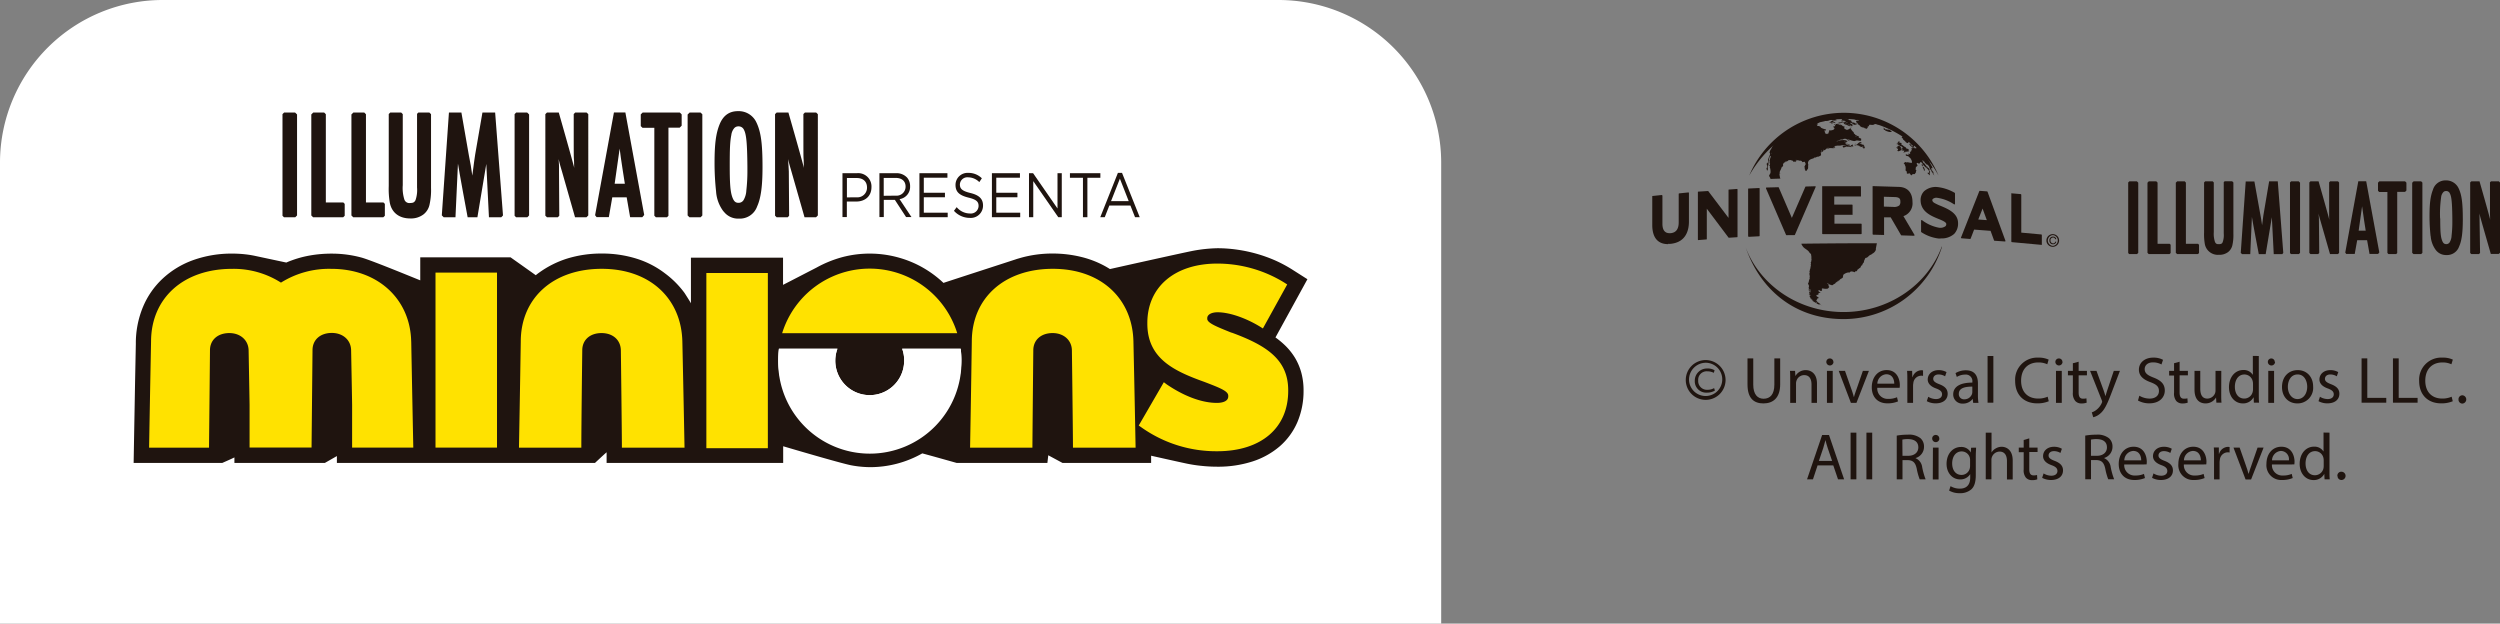 <svg xmlns="http://www.w3.org/2000/svg" viewBox="0 0 726.05 181.1"><rect x="0" y="0" width="726.05" height="181.1" fill="#808080" stroke="none"/><defs><style>.cls-1,.cls-2{fill:#1f140f;}.cls-2{fill-rule:evenodd;}.cls-3{fill:#fff;}.cls-4{fill:#ffe200;}</style></defs><g id="Capa_2" data-name="Capa 2"><g id="Capa_1-2" data-name="Capa 1"><path class="cls-1" d="M484.45,70.9c-3,0-4.58-1.9-4.6-5.51V57.08c0-.09,0-.17.14-.17l2.58-.27a.2.2,0,0,1,.15.06s.08.08.08.13V65c0,1.81.71,2.72,2.05,2.72a1.83,1.83,0,0,0,.33,0c1.6-.15,2.36-1.22,2.35-3.19V56.33a.17.17,0,0,1,.15-.17l2.61-.27a.15.15,0,0,1,.12,0s.09.09.09.13v8.31c0,2.23-.65,6-5.3,6.48a6.63,6.63,0,0,1-.75,0"/><path class="cls-1" d="M493.3,69.72a.17.17,0,0,1-.12,0,.19.19,0,0,1-.08-.14V55.84c0-.1,0-.18.13-.19l2.76-.17a.11.11,0,0,1,.14.05L502,63.28V55.22c0-.1,0-.17.13-.17l2.26-.17a.2.2,0,0,1,.13,0s.09.08.09.13v13.7c0,.1,0,.18-.13.18l-2.3.15A.16.16,0,0,1,502,69l-6.31-8.39v8.76c0,.1,0,.17-.15.17Z"/><path class="cls-1" d="M507.91,68.78a.16.16,0,0,1-.13-.06s-.09-.08-.09-.11V54.93c0-.1,0-.18.12-.18l3-.14a.12.12,0,0,1,.12,0s.1.08.1.12V68.45a.15.15,0,0,1-.15.17Z"/><path class="cls-1" d="M518.86,68.3a.18.18,0,0,1-.16-.09l-5.82-13.49c0-.06,0-.12,0-.18a.17.17,0,0,1,.15-.08l3.4-.09a.18.18,0,0,1,.17.11l3.79,8.8,3.91-9a.17.17,0,0,1,.15-.11l2.69-.08a.14.14,0,0,1,.15.08.12.12,0,0,1,0,.16l-6,13.84a.16.16,0,0,1-.16.11Z"/><path class="cls-1" d="M529.41,68c-.09,0-.21-.06-.21-.16V54.22s0-.1,0-.14a.21.21,0,0,1,.12,0h10.95a.19.19,0,0,1,.19.17v2.66a.19.19,0,0,1,0,.14.21.21,0,0,1-.13,0h-7.63v2.37h5.14a.18.18,0,0,1,.18.16v2.68a.28.28,0,0,1,0,.13.21.21,0,0,1-.13,0h-5.13l0,2.57h7.72a.18.18,0,0,1,.18.17v2.68a.17.17,0,0,1-.05.13.16.16,0,0,1-.12.05Z"/><path class="cls-1" d="M555.79,68.47l-3.55-.11a.2.2,0,0,1-.15-.09l-3-5.16-1.92,0v5a.21.21,0,0,1,0,.13.33.33,0,0,1-.13,0l-3-.08a.21.21,0,0,1-.2-.18V54.24c0-.06,0-.11,0-.13a.16.16,0,0,1,.13-.06l7.53.23c2.48.08,3.92,1.66,3.92,4.35a3.9,3.9,0,0,1-2.63,4.14L556,68.2a.28.28,0,0,1,0,.18.17.17,0,0,1-.16.09M547.12,60l2.75.09a2.46,2.46,0,0,0,1.71-.41,1.59,1.59,0,0,0,.32-1.17c0-.65-.14-1.23-1.6-1.28l-3.18-.09Z"/><path class="cls-1" d="M563.57,69.27a5.43,5.43,0,0,1-.57,0,11.68,11.68,0,0,1-5-1.84.17.17,0,0,1-.08-.15V64.1a.23.23,0,0,1,.08-.16.18.18,0,0,1,.2,0A11.55,11.55,0,0,0,563,66.11a2.55,2.55,0,0,0,2-.41.83.83,0,0,0,.24-.63c0-.31-.32-.6-1-.94-.39-.2-.88-.4-1.39-.6-2.13-.88-5-2.09-5.07-5.33a3.66,3.66,0,0,1,1-2.65,5.1,5.1,0,0,1,3.85-1.23A12.86,12.86,0,0,1,567.69,56a.22.22,0,0,1,.08.14V59.2a.16.16,0,0,1-.08.14.18.18,0,0,1-.2,0,11.51,11.51,0,0,0-4.89-1.89,1.6,1.6,0,0,0-1.25.32.42.42,0,0,0-.16.38c0,.35.31.69,1,1a12.83,12.83,0,0,0,1.47.66c2.11.9,5,2.1,5,5a4.35,4.35,0,0,1-1.11,3.1,5.44,5.44,0,0,1-4,1.32"/><path class="cls-1" d="M582.25,70.13l-3-.21a.16.16,0,0,1-.15-.13l-1-2.75-4.78-.36-1,2.6a.2.2,0,0,1-.19.12l-2.46-.2a.17.17,0,0,1-.15-.07.18.18,0,0,1,0-.16l5.3-13.43a.21.21,0,0,1,.17-.12l2.07.16a.19.19,0,0,1,.16.11l5.19,14.21a.16.16,0,0,1,0,.16.2.2,0,0,1-.16.07m-7.72-6.38,2.48.18-1.23-3.36Z"/><path class="cls-1" d="M592.84,71.11l-8.51-.78c-.09,0-.2-.08-.2-.17V56.29a.22.22,0,0,1,0-.14.16.16,0,0,1,.13,0l2.57.22c.09,0,.19.11.19.19v11l5.8.53a.19.19,0,0,1,.17.18v2.71a.15.15,0,0,1-.06.15.12.12,0,0,1-.11,0"/><path class="cls-2" d="M538.78,34.73a2.05,2.05,0,0,0,.78.1v0c-.07,0-.23-.07-.31-.13h0a1.21,1.21,0,0,1,.53.21l.07-.05c-.07.09-.11.11-.08.21-.36-.06-.62-.18-.74.21l.11.09-.08,0a.41.41,0,0,1,0,.09,1.13,1.13,0,0,0,.4.27,1.36,1.36,0,0,0,0,.2s0,0,.08,0,0,.14.08.18.45.3.54.4,0,.1.06.16a1.74,1.74,0,0,1,.4.23s0,0,0,0c.26.13.65.12.86.24,0,0,0,0,0,.08.23.06.46.12.67.19l.05,0s0,0,0-.11c.13-.07.17-.22.26-.32a.35.35,0,0,1-.06-.21,1.34,1.34,0,0,0,.4-.17c0-.08,0-.11-.07-.15s0,0,.09,0l.05-.06a.86.86,0,0,1-.14-.13h0a.48.48,0,0,0,.29,0l0,0-.08-.08a.89.89,0,0,0,.43.06.54.54,0,0,1,0-.11s0,0,.08,0a.8.8,0,0,1-.09.14l0,0a2,2,0,0,0,1-.12v-.09c.43-.12,1.06.14,1.48.12a8.7,8.7,0,0,0-3.34-1.54,6.23,6.23,0,0,0-3,0,1.33,1.33,0,0,0-.62-.13h-.05a.23.23,0,0,0,.11.06c-.11,0-.16,0-.24,0s0,.06,0,.14Zm3.86,1.58s0,0,0,0,0,0,0,0M523.13,70.8a4.06,4.06,0,0,0,.63,1c.53.54,1.39.85,1.73,1.55l.48.46a1.12,1.12,0,0,1,0,.21,2.86,2.86,0,0,1,.1.77,2,2,0,0,0,0,.36c0,.08,0,.14.06.23a3,3,0,0,0-.14.71c-.08,0,0,0-.11,0a1.85,1.85,0,0,0,0,.23h.06c0,.16,0,.3-.05.45s0,.28.05.44-.11.08-.12.17a.5.5,0,0,0,0,.16,2.12,2.12,0,0,1-.17.73c-.09.19,0,.36-.15.48a3.5,3.5,0,0,1,.08.59c-.06,0,0,0-.11,0,0,.57.24.88.05,1.28a.26.26,0,0,1,.07.23,3.77,3.77,0,0,0-.31,1.13s0,0-.06,0v.21a.33.33,0,0,1-.15-.05v0a2.75,2.75,0,0,0,.31.87c0,.35-.22.46,0,.85v0a.08.08,0,0,0-.07,0c0,.16,0,.32,0,.51a.41.41,0,0,0,.21.1h.06a.73.73,0,0,0-.08-.51l0,0,.12,0c0-.07,0-.06,0-.07a.12.12,0,0,1,0,0s0,0,.08.09a.79.79,0,0,0,0,.09.16.16,0,0,1,0,.27.15.15,0,0,1,.09.07,4,4,0,0,0,0,.77h0c0-.1-.1-.35-.07-.36a.43.43,0,0,0-.21-.19.49.49,0,0,0-.11.29c0,.06.1.1.13.14v.24h-.13s0,.07.06.11l-.13.1v.07l.11,0a.11.11,0,0,0,.07-.06,2.29,2.29,0,0,1,.29.18l-.08,0c0,.06,0,0,.08.07a.31.31,0,0,0-.06.16.24.24,0,0,0-.17-.06v0l0,0-.08,0a4.66,4.66,0,0,0,.22.56,1.14,1.14,0,0,1,.22.12.17.17,0,0,0-.11,0,1.77,1.77,0,0,1,0,.21l.07,0a.51.51,0,0,0,.09-.16.43.43,0,0,0,0,.12H526a.46.46,0,0,1,.07.3l.18-.07a.43.43,0,0,0,.1.07v.06a.4.4,0,0,1-.16,0s0,0,0,0a.62.62,0,0,0,.25.23s0,0-.05-.08.19.15.29.25l-.27-.11a.52.52,0,0,0,.33.21s0,0,0,0,.66.48.8.44,0,0,0,.07a2.54,2.54,0,0,0,.9.39l-.12-.13a1.6,1.6,0,0,0,.28.07v0l0,0,.08,0v-.07a1.66,1.66,0,0,0,.22,0l0,0v0c-.46-.05-.6-.43-1-.53a.43.43,0,0,1,0-.07c-.09-.11-.23-.1-.31-.22h0l0,0a1,1,0,0,0,.24.1c-.14-.16-.33-.29-.36-.56a.1.1,0,0,0,0,0l.24,0c.05,0,0-.14,0-.26s.32-.12.4-.22,0-.13,0-.24c-.27-.19-.66-.23-.57-.64a.47.47,0,0,1,.46-.06h.07s0,0-.06-.06.05-.06.1-.08a.47.47,0,0,0,0-.29.3.3,0,0,1,.29-.15c0-.08-.13-.09-.2-.15l0,0,.12,0a.51.51,0,0,1,.15.17l.14,0,0-.06a.33.33,0,0,0,0-.19l0-.06a.68.68,0,0,0-.19,0s.07,0,.09.07v0l-.11-.06c-.06,0-.06-.07-.16-.1s-.06-.29-.12-.42c.14-.15.41.17.58.2l.39,0,.1-.18-.08,0-.06-.08c.07-.1.19-.25.12-.39,0,0,0,0,.07,0a.26.26,0,0,0,0-.1,3.21,3.21,0,0,0,1.57.1c.07,0,.32-.35.41-.41v-.25c-.13,0-.2,0-.21-.23l.13-.12c-.07-.29-.36-.32-.5-.54l.07-.08s0,0,0,0,.1.08.13.18a1.92,1.92,0,0,1,.3.08c.11,0,.21.25.32.26s.18,0,.3,0a.33.33,0,0,0,.27.12c.32,0,.36-.18.57-.32l.34-.14c.09-.12.17-.24.26-.35l.64-.28c.27-.17.4-.49.65-.67s.68-.27.79-.69c0,0,0,0-.06,0a4,4,0,0,1,.13-.59,2.88,2.88,0,0,1,1.52-.68l.22.16a.43.43,0,0,1,0-.12.13.13,0,0,1-.08,0c.17,0,.3-.26.46-.21s0,0,0-.09v-.05a3.31,3.31,0,0,1,1.17.27s0,0,.08-.08c0-.26.3-.16.49-.24s.14-.41.33-.49.28-.26.52-.39c.08-.06.17-.06.23-.16.23-.35.07-.51.53-.68a1.57,1.57,0,0,1,.27-.6,2.5,2.5,0,0,1,.22-.24,2.77,2.77,0,0,1,.12-.6c.08-.21.25-.36.28-.64.2-.1.38-.06.57-.19l.84-.74c.1,0,.21,0,.29-.07s.25-.18.38-.29a2,2,0,0,0,1-1.11c0-.12,0-.22,0-.34s.3-1.57.3-1.57c-12.66,0-22,.14-22,.14m3.81,16.81,0,0a0,0,0,0,1,0,0l.06,0,0,0m.12.16s.05,0,.1-.08l.05,0h0c0,.1-.08.06-.18.06m.44.48v0Zm.24-.29s-.1,0-.14,0a.74.74,0,0,0,.08.13.28.28,0,0,1-.15-.17s-.06.06-.08.1l-.05,0a3,3,0,0,0,0-.32c.11,0,.09.08.11.17a.4.4,0,0,0,.27.08m-.15-.25a.07.07,0,0,0,0,0l-.07,0s0,0-.06,0l0,0,0,0,.07,0m1.62-3.83c-.08,0-.08-.07-.08-.14s0,0,.08.11ZM534,81.59a.33.33,0,0,1-.24.12v.08a.67.67,0,0,1-.35.16l-.08,0c.16-.12.37-.24.45-.43l.22,0Zm1.19-1a.2.2,0,0,1,0,0s0,0,0,0l0,0m0-.07a.12.12,0,0,1,0-.06c0,.06,0,0,0,.06m3-1.64v0h.07Zm-25-29.3,0,0c.28-.31.21-.25.25-.66,0,0,0-.07,0-.1l-.07.08a4.67,4.67,0,0,1,.25-1.15c0-.16-.06-.46,0-.67.11-.49.16-1.54.57-1.84a.23.23,0,0,0,0,.1l.07,0c.08.27-.27.71-.22,1.06a1.29,1.29,0,0,0-.2.21l0,0,.09-.09c0,.09-.05.39.06.5s0,0,0,0a0,0,0,0,1,0,0,.64.64,0,0,0-.09.35l.08,0a1.62,1.62,0,0,0,0,.19h.08c0,.22-.09.28-.21.43a.87.87,0,0,0,.22.39.34.34,0,0,0-.09.22c.17.21.37,1.64.08,1.86-.08.1-.09.09-.05.18s-.07.08-.16.1c-.21.54.27.68.3,1.15a.44.44,0,0,1,.09.08s1.82-.08,2.91-.1c0,0-.08,0-.13-.08a6,6,0,0,1-.23-1.31.67.67,0,0,1,.12-.16c-.16-.36.09-.72.23-1s.22-.53.32-.8c.1-.12.31-.1.37-.33s0-.29,0-.5.27-.23.26-.45c.11,0,.28-.07.31-.16l0-.08c0,.06,0,0,0,.09s.05,0,.1,0,0,0,0-.09l0-.08a1.07,1.07,0,0,0,.74-.21c.15,0,.08-.08.07-.15a.64.64,0,0,1,.13-.1l0,0a.46.46,0,0,1-.07.07l.07,0c.06.06.32-.07.47-.06a2.12,2.12,0,0,1,.6.2h.05v-.06l-.1,0s0,0,0,0l.13,0s.11.15.15.21,0,0,0,0l0,.05a.64.64,0,0,1,.15.13,1.07,1.07,0,0,1,.23-.1.29.29,0,0,1,0,.11c.12,0,.13-.09.2-.16a1.34,1.34,0,0,0,.2.21.15.15,0,0,0,.06,0s.05,0,.08-.08a1.21,1.21,0,0,1-.16-.16l0,0c0-.07.07-.07.18-.08a.37.37,0,0,0,0-.15l-.13.07a.23.23,0,0,0,0,0,1.07,1.07,0,0,1,.82-.06l.05-.14,0,0v.21c.36,0,.62-.1.9.19.07.06.07.18.11.22s.46-.1.63-.1.23.49.32.52c.14.3-.25.46-.2.68l0,0c.07-.06.06-.06,0-.14l0,0c0,.1,0,.07.09.09a.91.91,0,0,0-.19.13,1.09,1.09,0,0,0,0,.38l.08,0a.15.15,0,0,0,0,0c-.06.09,0,.13-.09.22h.06s.07.09,0,.17c0,.24.27.24.14.53.1.12.38,0,.47,0,0-.2.25-.42.34-.6a2.58,2.58,0,0,0,0-.92l.1,0c0-.22-.08-.46-.12-.69.09-.9.8-1.12,1.51-1.33.34-.1.22-.37.82-.26.16-.29.67-.25,1-.31a.1.1,0,0,1,0,0c-.06,0,0,0-.07-.08v0a1.18,1.18,0,0,1,.43-.1l.08-.11a.36.36,0,0,0-.3-.15l.33,0V45s0-.35,0-.51l-.11,0s0,0,0-.07.13-.23.17-.31,0-.31,0-.38l.22-.2c-.17.26-.09.26-.14.56a.33.33,0,0,0,.13,0c-.09.09-.19.14-.24.25l0,0,.09,0c.08-.19.48-.33.65-.62-.12-.09-.08-.16-.1-.3a.51.51,0,0,0,.22.15s0,.06-.07.08c.26,0,.61-.28.73-.47s0,0-.06-.05v0c.29,0,.71.05,1,0l-.08-.1c-.24,0-.47-.06-.71,0,.3-.23,1.19.1,1.57-.05,0,.09.14.09.34.09A.25.25,0,0,1,533,43l-.06-.08c0,.08,0,.08-.1.08h-.14c0-.11,0-.24-.16-.27v0l.24,0a1.09,1.09,0,0,0-.06-.11c.12-.14.36-.2.45-.31a.88.88,0,0,0,.67-.09s0,0,0,.09a5.12,5.12,0,0,0,1-.09.41.41,0,0,0,0-.09,1.85,1.85,0,0,1,.26.06,2.49,2.49,0,0,0,1-.06l0,0-.23.07,0,0a2,2,0,0,1,.26.05l-.93.16,0,0,.13,0-.08,0c-.08.1-.11.1-.11.27h.11c.07.11,0,.16.15.16s.44-.16.7-.16c0-.06,0-.08.09-.09a0,0,0,0,1,0,0s0,0,.07-.08.06.11.16.13c.14-.14,1,.05,1.27,0h0c-.06-.06-.1-.06-.2-.07s.05,0,.07-.07a2,2,0,0,0,.7,0v0c0-.1-.13-.17-.23-.19v0a.58.58,0,0,1,.13-.15c-.05,0,0,0,0-.1L538,42c-.16.08-.55.17-.55.4-.14,0-.18,0-.19-.13-.38,0-.54-.15-.85-.19a.55.55,0,0,1-.06-.08h.06l0,0-.31-.11a3,3,0,0,1-.15-.27l.09-.05a.23.23,0,0,0-.18-.06v0a2.12,2.12,0,0,0,.42-.18l0-.06a2,2,0,0,1-.55,0,.26.26,0,0,0-.26-.18v0c.22,0,.3.12.5.13a4.26,4.26,0,0,0,.5-.06v0c.06,0,0,0,0-.1l.06,0c-.39-.55-1.82-.36-2.42-.25-.24,0-.41.27-.77.27a7,7,0,0,1,1.29-.55s.56,0,.59,0,.09-.11.15-.15a1.18,1.18,0,0,1,.85,0c.37.12.74.15,1.11.29a5,5,0,0,0,1.19.31,2.55,2.55,0,0,0,.54-.15c.4-.16,1.18.25,1.46-.05,0-.08,0,0,0-.08h0c0-.06,0-.32,0-.42a1.48,1.48,0,0,0-.27-.1c0-.06,0,0,0-.07-.17,0-.18-.05-.31-.05,0-.19-.21-.26-.41-.29l.44,0c-.08-.12-.27-.13-.28-.24s-.27,0-.37-.07,0,0-.06-.1-.24,0-.3-.1-.09-.12-.2-.15,0,0,0-.09a1.22,1.22,0,0,0-.42-.26s0,0,.07,0a.69.69,0,0,0,0-.24l-.11,0a.91.91,0,0,0,0-.2c-.15-.06-.3-.12-.28-.29h-.07a2.88,2.88,0,0,1-.49-.8c-.4.11-.92.77-1.46.31-.09,0-.17-.13-.33-.16a.32.32,0,0,0,0-.13l-.11,0c0-.14.1-.16.08-.33l.19-.07s0-.06-.05-.08l-.15.06a1.07,1.07,0,0,0-.53-.23,0,0,0,0,1,0,0s0,0,.07,0a2.9,2.9,0,0,0-.53-.39h-.43a3.62,3.62,0,0,0-1-.23s-.08.07-.09.1,0,0,0,.06,0,0,.08,0a.56.56,0,0,1-.31.17c.13.14,0,.16.12.26a1.69,1.69,0,0,1-.6.2.29.29,0,0,1-.07.12.51.51,0,0,1,.42.47c-.19.38-.58.43-1.05.52h-.54c0,.07,0,.15.08.2-.08.17-.27.36-.14.56a.55.55,0,0,1-.32.16v.14h-.07s0,0-.06-.11-.19.07-.3.11l-.15-.07a3.21,3.21,0,0,0-.35-.66.81.81,0,0,0,.23-.22s0-.09,0-.13.2-.14.27-.27a4.27,4.27,0,0,1-1.51-.51c-.07-.07-.09-.21-.19-.29a4.43,4.43,0,0,0-.45-.2h-.55a2,2,0,0,0,.3-.45.83.83,0,0,0-.34,0v-.07a3,3,0,0,1,1.79-.73l-.07-.08a2.15,2.15,0,0,0,.51,0c.07-.1.06-.1,0-.17h0a2.81,2.81,0,0,0,1.5-.16c.05,0,0,0,0,0a3.06,3.06,0,0,1,.51-.1h0v0a.23.23,0,0,0-.11,0v0l.35,0c0,.08.24.24.34.27s0,0,0-.06h0s0,0-.11-.1v0a.48.48,0,0,0,.16.08s0-.08,0-.13l.21.13v0a7.16,7.16,0,0,0,.74-.12.45.45,0,0,0-.13-.15,7.12,7.12,0,0,0-3.3-.82c-1.17,0-5.32,1.45-8.61,3.1a25.25,25.25,0,0,0-4.56,3,8.66,8.66,0,0,0-2.47,3.25c0,.07-.12.12-.17.2s-.33.83-.33.86l.12,0c0,.2.12.2.06.48s-.37.87-.48,1.3a1.18,1.18,0,0,0-.1.42,1.37,1.37,0,0,1,0,.54c-.06.11-.13.22-.18.32a.54.54,0,0,1-.18,0c0,.22,0,.35,0,.55,0,0,0,0,.07,0a.9.9,0,0,1-.19,1,1.92,1.92,0,0,1,.19,1m18.34-6.42,0,0h.06l-.09,0m6.17-.76h0s0,0,0,0Zm-.08,0h.08v.06a1.2,1.2,0,0,0-.19,0l.11-.06m-1.32-.1-.3,0-.05,0s0,0,0-.07l.32.07M540,40l.06,0,0,0c-.05,0,0,0,0-.06m-1.18-.3a.35.35,0,0,1,.11,0l.47.07a5.76,5.76,0,0,1-.63,0s0,0,0-.09M532.24,43s0,0,0,.05,0-.05,0-.05m-10.6,3.42a1.27,1.27,0,0,0,.13.11,2,2,0,0,1-.27,0c0-.09.08-.1.14-.14M517,50.32c.06,0,.06,0,.07.12H517Zm-2.52-6c.11.19-.08.33-.14.46h0c.05-.16.12-.28.17-.46m-.24.54s0,0,0,.06a.14.14,0,0,1,0-.06m20.17-9.44a2.44,2.44,0,0,1,.71.15c.21.12.29.26.52.3a.29.29,0,0,1-.16,0,.39.39,0,0,0,.26.18.09.09,0,0,0-.06,0,.67.67,0,0,0,.19.14h.07c0-.08,0,0-.07-.08.48.13.91.47,1.44.57,0-.08,0,0,.07-.06a2.11,2.11,0,0,0-.78-.56l0-.07.3.16v0c.31.16.63.38.93.55h.12c-.09-.07-.17-.08-.22-.19l.13,0a.22.22,0,0,0,0-.13v0c.05,0,0,0,.06.07s.07,0,.12-.07,0,.06.07.09a.32.32,0,0,0,0-.07h.12c-.1,0-.17-.15-.31-.17v0h.09v0c-.09-.08-.38-.31-.59-.27a.27.27,0,0,0-.15-.26h.12l0,0a.06.06,0,0,1,0-.06c.2,0,.37.2.57.2-.05.23.36.27.5.39s.11,0,.18,0l0,0s0,0,0-.06a.3.3,0,0,0,.26,0v.08h.11l0-.09h.11s-.05-.07-.07-.09a1.18,1.18,0,0,0,.32,0c0-.14-.21-.2-.38-.19,0,0,0,0,.05,0h-.16c-.06,0-.11-.13-.28-.14,0,0,0,0,.07,0a.66.66,0,0,0-.31-.13l0,0,.07,0c-.19,0-.23-.08-.35,0s-.07-.11-.25-.14l0,0-.39-.1s.06,0,.11,0,0,0,0-.09l.35.09,0,0a.34.34,0,0,0-.28-.11v-.06l.19.06v-.07c-.13-.11-.18-.11-.4-.1,0-.06.07,0,.17-.06-.17-.14-.42-.06-.59-.18,0,0-.15-.17-.17-.18a2.38,2.38,0,0,0-.63-.15.11.11,0,0,0,0,0c-.15-.08-.31-.13-.48-.21h.12c-.06-.13-.81.18-1,.36,0,0,.3.27.21.25a.14.14,0,0,1,0,0h0c.06.08.4.06.48.06l0,0c-.06,0-.09,0-.17,0h0c0,.1.14.09.25,0l.06.12a.83.83,0,0,0-.22,0c0,.11.22.12.38.13v-.05a.48.48,0,0,0-.17,0,.13.13,0,0,1,0-.08,1.39,1.39,0,0,0,.27.1,1,1,0,0,0,.09.26c-.26,0-.53.07-.78.08l0,0c.06,0,.1.1.16.15a2.54,2.54,0,0,0-.55,0c-.36-.07-.62-.25-1,0a.12.12,0,0,1,0,0c.1.18.41.11.62.14m2.26-.09c-.06,0,0,0-.06,0a.08.08,0,0,0,.06,0m-1-.7,0,0s0,0,0,0m.45.57s.07,0,.12-.06.11.11.31.11c0,.07,0,0,0,.06s0,0,.06,0a1.41,1.41,0,0,0-.46,0,.15.15,0,0,0,0-.13m-.26.27c.11,0,.24.08.28.17s0,0,0,0a1.73,1.73,0,0,0-.44-.08v0h.15s0-.07,0-.1m-.67-.68.1-.08v0a2.08,2.08,0,0,0-.48-.08c-.08,0-.15.05-.22.08l0,.07a.85.85,0,0,0,.63.06m-2.2.49a.59.59,0,0,0-.29-.07.51.51,0,0,1,.05-.12c-.13-.08-.39-.15-.48-.27s0-.13-.09-.19a.3.3,0,0,1,0,.06.78.78,0,0,0-.73.31c-.16,0-.31,0-.38.07.09.07.31,0,.42,0s0,0-.06.06l-.05.08a1.41,1.41,0,0,0,.78-.1l.29.06-.09,0a1.08,1.08,0,0,0,.71.13.56.56,0,0,0,0-.08m-.91-.46a.12.12,0,0,1,.05-.09l0,0h0a.27.27,0,0,1-.12.06m5.84.36,0,0a0,0,0,0,0,0,0m-6.28.25c0,.06,0,.08,0,.12a2.56,2.56,0,0,0,.69-.08l0,0a2.22,2.22,0,0,1-.45-.06,1.11,1.11,0,0,1-.27.06m2.22,0-.11,0v0h.11m-.4.07.1.11h.16v-.07Zm.51.13H534l0,0,0-.06-.17,0c0,.07.06.07.14.13m-1.16,0-.16,0a.15.15,0,0,0,0,.08s0,0,0,.08.18-.06.3-.08a.27.27,0,0,0,0-.08.38.38,0,0,0-.19,0m2.53.1,0,0v0Zm-.61.18a.29.29,0,0,0-.19-.07.17.17,0,0,0,.13.07Zm-1.73.22v0h-.12a0,0,0,0,1,0,0Zm14.12,1.06v0a3,3,0,0,1,.62.27l0,0a.78.78,0,0,0-.18-.05s0,.07,0,.09c.44.11,1.54.67,1.92.23a3.47,3.47,0,0,1-.62-.47c-.11,0-.18,0-.28-.12h-.1a.22.22,0,0,1,0,.08,1.85,1.85,0,0,1-.59-.13s0,.05,0,.06a.54.54,0,0,0-.25-.13.94.94,0,0,0,.09.12c-.08,0-.06,0-.13,0a1.11,1.11,0,0,0-.65-.38s.07,0,.08.08L547,37a.63.63,0,0,0-.13.11,5.61,5.61,0,0,0,.62.18.58.58,0,0,1-.4,0m-11.28-.62,0,0v.06l0,0m1.58.14v0s0,0-.1,0l.1,0m0,0a.38.38,0,0,0,.2.15.2.2,0,0,0,.09-.07s0-.07-.06-.08l-.11,0s0,0-.12,0m-1.17.11a.2.2,0,0,1,0,0,.38.38,0,0,0,.24,0l0,0-.1-.06h-.07Zm16.48,3.33c0,.08,0,.12,0,.19s.47.33.6.6c.07,0,.06,0,.11,0s0,.14.08.2.5.34.67.25.07-.15,0-.25.07,0,.11,0,0-.06,0-.09c.46.2.69.78,1.18,1l.07.17c-.08,0-.08.08-.13.15a.89.89,0,0,0,.35.27c0,.06,0,0-.12,0a.34.34,0,0,0,.12.12h.09v-.12s-.09-.15-.16-.18,0,0,0-.06a.54.54,0,0,1-.09-.12.72.72,0,0,1,.18.21l.19,0v-.05l-.11-.16a.19.19,0,0,0,0-.08l.17,0a.28.28,0,0,0-.07-.13,7.07,7.07,0,0,1,.68.64c-.09,0-.09.08-.06.18l-.08,0c-.1.12-.13,0-.27,0s0,0,0-.08a.57.57,0,0,0-.14-.13v.08a.2.2,0,0,1-.1,0c0,.11,0,.07,0,.19h-.06a.39.39,0,0,1-.08-.16c0-.05,0-.05-.08-.05s0,0,0,.05-.23-.11-.34-.18,0,0,0,0-.08,0-.15-.09v-.05a2.68,2.68,0,0,0,.33.18c-.06-.13-.22-.33-.39-.29s-.06-.17-.1-.24,0,0,.06,0a.12.12,0,0,1,0-.08c-.16-.16-.38-.26-.45-.51l-.11,0a.88.88,0,0,0,0,.15h0l-.11,0c.07.28.65.72.63.85l.11,0,.22.29c-.06,0,0,0,0,.09a.8.8,0,0,0-.24,0v.09H555a.15.15,0,0,1,0,.07.72.72,0,0,0,.07.11c.06,0,0,0,.11,0s.08.13.08.2,0,0-.1,0,0,.15.05.2l-.12,0-.18-.48,0,0h0c.07.24.24.58.11.69s-.23.11-.32.2.09.2.13.32a.45.45,0,0,1-.18.07c0,.05-.07.1,0,.15s0,.05,0,.05c-.21,0-.41-.14-.55-.18l0,0c.08.13.21.21.27.37l0,.06A.26.26,0,0,0,554,45l-.21-.17c-.11.05-.29,0-.38.15h0c0,.12.13.11.22.19h-.11c.19.17.43.13.67.21,0,0,.79.72.79.76l-.09-.06a2,2,0,0,1,.4,1.16c-.27.13-.94-.08-1.31-.12-.1,0-.35.09-.5,0s-.1-.08-.2-.05-.15.09-.1.16-.2,0-.22.1l-.08,0c0,.16.1.16.14.3l.09-.05a3,3,0,0,0,.28.73,3.07,3.07,0,0,1,0,1.17,1.45,1.45,0,0,1,.18.17.11.11,0,0,0,.09,0,1.77,1.77,0,0,1,.13.78c.16,0,.34,0,.43,0s.09-.08.19-.09c.28-.13.42.53.72.58.06-.06.29-.29.32-.34a2,2,0,0,1,.55,0,.25.25,0,0,1,0-.07.22.22,0,0,1,.14.06c.05-.11.09-.32.14-.41a.29.29,0,0,1,.18,0c0-.1-.08-.24,0-.41s.09-.1.13-.22c-.52-.33-.05-.75-.21-1,.1-.13.19-.09.3-.18a.93.93,0,0,0,.21-.27c0-.18-.3-.45-.23-.63s.09-.08.12-.16c.24.08.41.2.62.27.12-.1.09-.29.28-.32l.06-.21v0c.43.08.69.68.91,1l.63.6s.09,0,.16,0a.75.75,0,0,0,.1.2,2.24,2.24,0,0,1,.81,1.24.29.29,0,0,0-.18.12.32.32,0,0,1-.26-.1s0,0,0,.07l-.06,0h0a.33.33,0,0,0,0,.22,8.14,8.14,0,0,0,.68.56,4.16,4.16,0,0,1-.15-.69l.1.08a.53.53,0,0,0,0-.41c0-.08,0-.06.07-.09-.06-.21-.16-.23-.27-.36a1.82,1.82,0,0,0-.09-.37l0,0a2,2,0,0,0,.35.36,1.33,1.33,0,0,0-.74-.8.36.36,0,0,1,0-.21c-.11-.07-.17,0-.28-.11a5.69,5.69,0,0,1-.53-.73c-.15-.21-.46-.29-.54-.58,0,0,0-.06,0-.11s-.13-.11-.15-.23.07,0,.13-.1a.13.13,0,0,0,.06,0c.06.07.17.3.23.39l0,0a.2.2,0,0,0,0-.11.79.79,0,0,1,.08.16l0,0s0-.1-.05-.14c.15,0,.21.31.29.41s.29.22.39.32l-.06,0,.12.16.07,0s0-.05-.06-.08l.1.06a.06.06,0,0,1,0,0l-.09,0c.06.08.06,0,.15,0a2.17,2.17,0,0,1,.57.56c.1.23.17.48.28.72s.35.41.45.61c0,0,0,0,0,0a.27.27,0,0,0,0,.16.47.47,0,0,0,.26.19.33.33,0,0,0,0,.19,1.41,1.41,0,0,1,.29.54l0,0h0a.68.68,0,0,1,0-.12s0,0,0,0a2.72,2.72,0,0,1,.11.25l0,0c0-.05,0-.09,0-.13a.23.23,0,0,1,.09.11,3.66,3.66,0,0,0-.21-.51s0,0,0,.08l0,0v0c0-.07-.08-.18-.13-.25s.1.06.14.11l-.06-.2c.06.06.13.11.17.16a1.53,1.53,0,0,0-.48-.62c0-.06,0,0,.07,0-.06-.21-.36-.4-.41-.7,0,.17.16.11.25.19h0l-.21-.27c.05,0,.07-.05.1-.07s.14.11.25.11a.37.37,0,0,0,0,.15,1.77,1.77,0,0,0,0-.51,2.71,2.71,0,0,1-.22-.38,6,6,0,0,1-.61-1.22,24.29,24.29,0,0,0-3.46-4.24,27,27,0,0,0-4.31-3.14.33.33,0,0,1-.18.14c0,.11,0,.11,0,.18a.31.31,0,0,0-.16.07,1.29,1.29,0,0,0,.21.2m2.41,3a.15.15,0,0,0,0,.05v-.05Zm-1.59,6.34a.24.24,0,0,0,0-.08h0s0,.06,0,.08m1.73-6.41h.05s0,0-.05,0m1.27-.08s-.06,0-.09,0,0,0,.09,0m4.87,7,.11.09s0,0,0,0a1.14,1.14,0,0,0-.15-.16.12.12,0,0,0,.07,0m-2.69-3.38v.05l0-.06h0m-28.68-8.64c0,.1.3.19.41.2a.19.19,0,0,0,0-.15.88.88,0,0,0-.31-.08l-.1,0m8.56.58,0,0-.09,0c0,.07,0,0,.06.06m.86.78v0l0,0a.07.07,0,0,0,0,.06m-3,1.14a4.9,4.9,0,0,0,1.12.57h0v0a1.92,1.92,0,0,0-1.12-.55Zm4.16.22a.11.11,0,0,0,0,.06c.05,0,0,0,0-.06m10.69,1a.2.2,0,0,1-.09,0c0,.09.07.09.06.18h.17v-.11h0c0,.18.13.3.18.48h.06v0a.11.11,0,0,0,0-.08l.1.06a.77.77,0,0,1,0-.15s.09.05.12.09a.33.33,0,0,1,0,.24.57.57,0,0,1,.15.12s0,0,0-.06.11,0,.17.05v-.07a.21.21,0,0,0,.23,0c.11.12.06.34.34.31a.34.34,0,0,0,.08.26c-.13.11-.25,0-.4,0,0,.11,0,.1.11.15l-.07.08,0,0,.14,0,.13.17c0,.1-.12.14-.23.17l0,0c0,.06.12.09.16.13s.35,0,.53.09a.58.58,0,0,0,.14,0,.31.31,0,0,0,0,.1H553a.64.64,0,0,1-.23.45v0c.09,0,.09,0,.18,0s0-.12.15-.14.18,0,.26,0,0-.16,0-.18a3.57,3.57,0,0,1,.54.06h0s0-.06,0-.09a1,1,0,0,0,.57-.09l0,0s0-.07,0-.09l-.24,0a.45.45,0,0,0,.12-.27c0-.16-.35-.5-.51-.28a.1.1,0,0,1-.06,0,1.6,1.6,0,0,0-.52-.6l-.3-.13c-.27-.25-.39-.44-.79-.44l.14-.11-.09-.06c.06-.14,0-.24,0-.35s-.42-.11-.6-.08c0-.09,0-.06,0-.09a.24.24,0,0,1,.11-.16s0-.07,0-.11-.33,0-.47,0,0,.05,0,.1-.05.08,0,.16-.05,0-.08,0a1.12,1.12,0,0,1,.1.16l-.23-.15c0,.07,0,0-.07.1a.71.71,0,0,0,.37.15s0,.06,0,.06m.4.39,0,0h-.08v-.05ZM538.61,42a10.84,10.84,0,0,1,1.47.39H540l.35.12a.23.23,0,0,1,0-.07l.21.08a1.13,1.13,0,0,1-.51.08.35.35,0,0,0,0,.07,1.35,1.35,0,0,0,.93-.12l.06.08a.26.26,0,0,1-.16.22c0,.09,0,0,.07.1a1.6,1.6,0,0,0,.23-.08.3.3,0,0,0-.06.2,2.33,2.33,0,0,1,.25.07c.12-.07.16-.2.27-.27a1.11,1.11,0,0,1,0-.13c-.08-.05-.08.06-.23.06v-.06a.38.38,0,0,1,.19-.13v0a.55.55,0,0,0-.37.13l0,0s0,0,0,0,.37-.16.39-.2l0,0c-.06-.06-.25,0-.36-.06s0,0,0-.17a.3.3,0,0,0,.19-.08.6.6,0,0,0-.44-.17c-.07-.07,0-.12-.12-.15s0,0,0,0,0,0,0,.08h-.11c-.09,0-.07,0,0-.07s0,0-.07,0a.28.28,0,0,0-.15-.06l0,0c-.07,0,0,0-.07,0s0,0,0,0v-.05a.55.55,0,0,0,.18,0v0c-.1-.08-.22-.06-.31-.14l-.3.1c0-.16.33-.3.5-.34l.06-.09s0,0-.13,0v0a.45.45,0,0,0,.22,0,.08.08,0,0,0,.05,0v0a2.5,2.5,0,0,0-.25-.08h-.29a2.08,2.08,0,0,0-.33.17c-.19.09-.27.31-.5.37,0,0,0,0,0,.11s0,0-.07,0a.81.81,0,0,0-.23.17l.1.1a1.29,1.29,0,0,0-.46.07,1.1,1.1,0,0,1,0,.16m12.23-.54.11-.08c0-.05,0-.12,0-.18h-.1a1.09,1.09,0,0,0-.13.11c0,.06.07.08.08.12s.05,0,.05,0m-10.35-.27,0,0Zm10.35.31-.06,0-.07,0a.69.69,0,0,1,.13.2h.06l-.06-.21m-10.32-.23s0,0,0,0a.13.13,0,0,0-.08,0l0,.05m14.49.54c0-.07,0,0,0,0a.07.07,0,0,0,0,0m-3.79-.07a.13.13,0,0,0-.07,0l.05.06Zm-.38,0a.1.1,0,0,1,.06,0v0h-.06Zm.34.14s0,0,0-.06h0s0,0,0,0,0,0,0,0m-.07,0V42h0c0-.05,0,0,0-.05m-12.37-.29,0,0,.24,0-.1-.08Zm2.27.16a.24.24,0,0,1,0,.07l.13,0c0-.09,0-.06-.12-.09m10.48.49a.19.19,0,0,0,0-.24.15.15,0,0,1-.12.12c0,.09,0,.07.1.12m-.1-.2,0,0Zm-15-.42-.18.07,0,0a1.39,1.39,0,0,0,.59.35s0,0,0,0a.14.14,0,0,0,.12.08c.16,0,.14-.09.37-.09v0c-.1-.05-.78-.2-.78-.2s-.05,0-.06-.08,0,0,0-.16Zm14.34,1.21,0,0a.23.23,0,0,0,.21.07,1.2,1.2,0,0,0-.11.1c.11.18.23.09.43.13-.12.07-.08.07-.08.18s-.07,0,0,.1,0,0,0,.12H551a.15.15,0,0,1,0,.09l.19,0-.12.08c.2.47.89-.15,1.2-.14a.87.87,0,0,0-.33-.66v0c.11,0,.09-.07.16-.13v-.05c-.13-.13-.22-.13-.31-.28a.3.3,0,0,0-.33,0l0-.06a1.16,1.16,0,0,0-.15-.06.5.5,0,0,1-.24.09.24.24,0,0,1-.07.18.16.16,0,0,0,.2,0c0,.08-.06.08-.07.13l-.44,0c0,.09,0,0,.06.09m-9.43-.65s0,0,0,0a.12.12,0,0,1,0,.05h0m14.88.35a.36.36,0,0,1,0,.09l.12,0c0-.06-.07-.07-.16-.12m-21.27-.35h-.06a.19.19,0,0,0,0,.06h0c.05,0,.05,0,.07-.07m17.37.59,0,0a.11.11,0,0,0,.07,0l0,0s-.05-.08-.08-.08a.2.2,0,0,0,0,.1m-18.48-.58s0,0,0,.08l0,0Zm.12.08h0Zm6,.23s0,0,0,.08,0,0,0-.05,0,0-.06,0m1.11.08h-.06s0,0-.06,0a.12.12,0,0,0,0,0h.06l.08,0Zm-1.13,0,0,0h0s0,0-.07,0Zm.08,0v0l0,0Zm15.13.76v0h0s0,0,0,0M532.9,42.9h0v0Zm-.36.2s-.06,0-.1,0v0h.18s0,0-.08-.08m-.68,0,0,0h0s0,0-.06,0m1,.1-.1,0,0,0a.11.11,0,0,0,.08,0s0,0,0,0m-3.73,2h.07l0,0a.07.07,0,0,1,0,0m-15.28,1.26a.92.92,0,0,0,.09-.23l-.05,0a.82.82,0,0,0,0,.26m5.77.16.07-.05h0Zm39.88,1.14c0-.05,0,0,0-.05v.05Zm-1.08.6a.11.11,0,0,0,0,.05c0-.23-.11-.68-.27-.76a1,1,0,0,0,0,.11l-.11.06a.77.77,0,0,0,.29.54m0-.63,0,.07h.07c0-.05,0,0-.05-.07m-45.32,1,0,0s0,.06.06.07,0-.08,0-.09m45.41-.22s0,.1,0,.14,0,0-.13,0c0,.2.21.37.28.53s0,.27.06.36.07.09.19.11,0-.09,0-.13,0,0,.1,0a2.36,2.36,0,0,0-.4-1Zm2.64.45a.1.1,0,0,1,.05.06c0-.09,0-.08-.05-.13Zm.17.13c0-.06,0,0,0-.06Zm-.11.23.06,0a.59.59,0,0,1-.08-.08s0,.05,0,.08-.05,0-.06-.06a.33.33,0,0,0,.06.1m.14,0s.06,0,.07.06v-.06s0,0-.07-.05Zm.18.45v.07l.05,0a.16.16,0,0,1-.05-.1m-.41.24v.13l0,0,0,0,0,0-.1-.17m.13.34s0,0,.07.05v-.06l-.1-.07a.26.26,0,0,1,0,.08m.64.79,0,0-.08,0,.06.09M537.67,78.87a.13.13,0,0,0,0,.06h.08l-.06-.08a.06.06,0,0,1,0,0m.17,0,0,0h0Zm-12.9,3.69h0v0Zm.67,1.57-.09,0,.06,0Zm-.47.32,0,.07h.07v0s0,0-.1,0m.13.4h0a.07.07,0,0,0,0,0Zm.15.21h0Zm3.13,3.5,0,0s0,0,0,0m.63,0,0,0a1.33,1.33,0,0,1-.21,0c0,.06.12,0,.19.06"/><path class="cls-2" d="M535.47,34.53A31.59,31.59,0,0,1,563,51a29.85,29.85,0,0,0-55,0c4.19-7.47,13.06-16.43,27.45-16.41"/><path class="cls-2" d="M564,71.67a30,30,0,0,1-28.53,21C520.8,92.69,511,83.61,507,71.9c4.11,10.91,15.28,18.72,28.41,18.72s24.48-7.94,28.51-19"/><path class="cls-1" d="M596.18,68a1.84,1.84,0,1,1-1.86,1.84A1.84,1.84,0,0,1,596.18,68m0,3.41a1.57,1.57,0,0,0,0-3.13,1.57,1.57,0,0,0,0,3.13m1-1.22a.9.9,0,0,1-.9.75,1,1,0,0,1-1.09-1.1,1,1,0,0,1,1.08-1.12.87.87,0,0,1,.91.75h-.31a.6.6,0,0,0-.6-.48.76.76,0,0,0-.77.85.8.8,0,0,0,.78.84.56.56,0,0,0,.59-.49Z"/><path class="cls-1" d="M705.89,68.56a54.19,54.19,0,0,1-.31-5.74c0-3.89.29-5.92,1-7.72a3.78,3.78,0,0,1,3.72-2.71,4,4,0,0,1,3.76,2.36c.89,1.89,1.19,4.3,1.19,8.94,0,3.74-.3,6.2-1.07,7.89a3.71,3.71,0,0,1-3.67,2.49h0a3.73,3.73,0,0,1-3.08-1.43,7.71,7.71,0,0,1-1.51-4.08m2.77-5.11c0,3.68.11,5.21.51,6.31.28.79.6,1.13,1.23,1.14a1.14,1.14,0,0,0,1-.53,4,4,0,0,0,.56-1.93,34.71,34.71,0,0,0,.22-4.32v-.55c-.05-4.72-.23-6.51-.72-7.38a1.12,1.12,0,0,0-1.1-.71,1.06,1.06,0,0,0-.9.45,2.5,2.5,0,0,0-.54,1.36,34.56,34.56,0,0,0-.3,6.16"/><polygon class="cls-1" points="620.61 52.67 618.39 52.67 618.07 53 618.07 73.49 618.35 73.78 620.64 73.78 620.99 73.44 620.99 53.06 620.61 52.67"/><polygon class="cls-1" points="667.59 52.67 665.38 52.67 665.06 53 665.06 73.49 665.35 73.78 667.64 73.78 667.98 73.44 667.98 53.06 667.59 52.67"/><path class="cls-1" d="M663.11,73.43l-1.6-20.76H659l-1.69,10-.35,2.74c-.21-1.59-.41-2.55-.69-4.09l-1.55-8.62h-2.52l-1.44,20.74.38.37h2.38L654,63c.18,1.35,2,10.81,2,10.81h2l1.79-10.73.55,10.73h2.48Z"/><polygon class="cls-1" points="630.12 70.81 626.6 70.81 626.6 53.03 626.25 52.67 624.04 52.67 623.67 53.06 623.67 73.43 624.01 73.78 630.09 73.78 630.4 73.48 630.4 71.08 630.12 70.81"/><polygon class="cls-1" points="638.35 70.81 634.83 70.81 634.83 53.03 634.49 52.67 632.29 52.67 631.9 53.06 631.9 73.43 632.26 73.78 638.33 73.78 638.64 73.48 638.64 71.08 638.35 70.81"/><path class="cls-1" d="M644.45,74h0Zm3.82-21.36h-2.18l-.27.26V67.8a6.07,6.07,0,0,1-.32,2.55c-.2.39-.39.55-1.1.56s-.9-.19-1.13-.65a7.56,7.56,0,0,1-.34-2.89V53l-.31-.33h-2.2l-.31.31V67.5a16.52,16.52,0,0,0,.22,3.39A3.84,3.84,0,0,0,644.4,74a4.12,4.12,0,0,0,2.71-.82,3.51,3.51,0,0,0,1.2-1.89,13.39,13.39,0,0,0,.31-3.44V53Z"/><path class="cls-1" d="M691,73.32l0,0-3.81-20.68h-2.29l-3.79,20.72.28.39h2.47l.72-4h2.87l.71,4h2.47ZM685,67s1-6.92,1-7.09c.19,1.72,1.05,7.09,1.05,7.09Z"/><path class="cls-1" d="M679.32,73.43V53l-.32-.34h-2.28l-.29.3c0,8.61,0,8.63,0,9.27,0,1.09,0,1,.06,1.75a.24.24,0,0,0,0-.09c-.39-1.69-3.13-11.23-3.13-11.23H671l-.32.33V73.47l.31.31h2.25l.31-.31-.09-10.08-.1-1.35c.23,1,.34,1.33.7,2.6l2.62,9.14H679Z"/><path class="cls-1" d="M726.05,73.43V53l-.34-.34h-2.27l-.3.3c0,8.61,0,8.63,0,9.27.06,1.09,0,1,.08,1.75a.25.25,0,0,0,0-.09c-.38-1.69-3.12-11.23-3.12-11.23h-2.38l-.33.33V73.47l.31.31h2.24l.32-.31L720.09,62c.21,1,.32,1.33.67,2.6l2.62,9.14h2.31Z"/><polygon class="cls-1" points="703.16 52.67 700.95 52.67 700.55 53.07 700.55 73.44 700.91 73.78 703.16 73.78 703.51 73.44 703.51 53.03 703.16 52.67"/><polygon class="cls-1" points="698.49 52.67 690.99 52.67 690.62 53.05 690.62 55.41 690.97 55.76 693.35 55.76 693.35 73.47 693.65 73.78 695.91 73.78 696.2 73.49 696.2 55.73 698.47 55.73 698.87 55.33 698.87 53.04 698.49 52.67"/><path class="cls-1" d="M501.14,110.45a5.78,5.78,0,1,1-5.75-5.88,5.8,5.8,0,0,1,5.75,5.88m-10.61.06a4.83,4.83,0,1,0,4.86-5.16,4.9,4.9,0,0,0-4.86,5.16m7.19-2.23a4.07,4.07,0,0,0-1.85-.44,2.47,2.47,0,0,0-2.68,2.67,2.53,2.53,0,0,0,2.69,2.69,3.75,3.75,0,0,0,1.93-.49l.23.72a4.33,4.33,0,0,1-2.34.6,3.3,3.3,0,0,1-3.5-3.46,3.52,3.52,0,0,1,3.65-3.55,3.78,3.78,0,0,1,2.1.51Z"/><path class="cls-1" d="M509.18,104.08v7.62c0,2.88,1.28,4.1,3,4.1,1.91,0,3.13-1.26,3.13-4.1v-7.62H517v7.5c0,4-2.08,5.58-4.87,5.58s-4.62-1.51-4.62-5.5v-7.58Z"/><path class="cls-1" d="M519.91,110.2c0-1,0-1.73-.07-2.5h1.48l.1,1.53h0a3.4,3.4,0,0,1,3-1.74c1.29,0,3.27.76,3.27,3.94V117H526.1v-5.33c0-1.49-.55-2.73-2.14-2.73a2.37,2.37,0,0,0-2.25,1.72,2.3,2.3,0,0,0-.11.78V117h-1.69Z"/><path class="cls-1" d="M532.48,105.1a1,1,0,1,1-2.08,0,1,1,0,0,1,1.05-1,1,1,0,0,1,1,1m-1.87,2.6h1.68V117h-1.68Z"/><path class="cls-1" d="M535.82,107.7l1.82,5.2a24.42,24.42,0,0,1,.74,2.37h.06c.21-.77.48-1.53.78-2.37l1.8-5.2h1.75L539.15,117h-1.61L534,107.7Z"/><path class="cls-1" d="M545.2,112.63a3,3,0,0,0,3.17,3.21,6,6,0,0,0,2.56-.48l.29,1.21a7.69,7.69,0,0,1-3.08.57c-2.85,0-4.54-1.87-4.54-4.66s1.64-5,4.33-5c3,0,3.82,2.66,3.82,4.36a6,6,0,0,1-.06.78Zm4.93-1.2c0-1.07-.44-2.74-2.33-2.74a2.79,2.79,0,0,0-2.58,2.74Z"/><path class="cls-1" d="M553.93,110.58c0-1.08,0-2-.08-2.88h1.47l.06,1.82h.07a2.8,2.8,0,0,1,2.56-2,2.16,2.16,0,0,1,.48.06v1.59a2.37,2.37,0,0,0-.57-.06,2.34,2.34,0,0,0-2.25,2.16,4.56,4.56,0,0,0-.08.78V117h-1.66Z"/><path class="cls-1" d="M560,115.23a4.45,4.45,0,0,0,2.22.67c1.22,0,1.79-.61,1.79-1.38s-.48-1.24-1.72-1.7c-1.66-.59-2.44-1.51-2.44-2.61,0-1.5,1.2-2.72,3.19-2.72a4.52,4.52,0,0,1,2.27.58l-.42,1.22a3.57,3.57,0,0,0-1.89-.54c-1,0-1.55.58-1.55,1.27s.56,1.1,1.76,1.56c1.6.61,2.43,1.41,2.43,2.79,0,1.62-1.26,2.77-3.46,2.77a5.31,5.31,0,0,1-2.6-.63Z"/><path class="cls-1" d="M573.05,117l-.14-1.17h0a3.44,3.44,0,0,1-2.83,1.38,2.64,2.64,0,0,1-2.83-2.66c0-2.23,2-3.45,5.56-3.43v-.2a1.9,1.9,0,0,0-2.1-2.13,4.62,4.62,0,0,0-2.41.68l-.38-1.11a5.81,5.81,0,0,1,3-.82c2.82,0,3.51,1.93,3.51,3.78v3.46a12.51,12.51,0,0,0,.16,2.22Zm-.25-4.72c-1.84,0-3.92.29-3.92,2.08a1.49,1.49,0,0,0,1.59,1.61,2.32,2.32,0,0,0,2.24-1.55,2,2,0,0,0,.09-.54Z"/><rect class="cls-1" x="577.23" y="103.39" width="1.68" height="13.56"/><path class="cls-1" d="M595,116.53a8.33,8.33,0,0,1-3.4.61c-3.63,0-6.36-2.29-6.36-6.51a6.41,6.41,0,0,1,6.73-6.77,6.84,6.84,0,0,1,3,.58l-.4,1.35a6.15,6.15,0,0,0-2.6-.53c-3,0-5,1.93-5,5.31,0,3.15,1.81,5.18,5,5.18a6.73,6.73,0,0,0,2.71-.54Z"/><path class="cls-1" d="M599,105.1a1,1,0,1,1-2.08,0,1,1,0,0,1,1.05-1,1,1,0,0,1,1,1m-1.87,2.6h1.68V117H597.1Z"/><path class="cls-1" d="M603.68,105.05v2.65h2.41V109h-2.41v5c0,1.14.33,1.79,1.26,1.79a3.65,3.65,0,0,0,1-.11l.07,1.26a4.15,4.15,0,0,1-1.48.23,2.33,2.33,0,0,1-1.82-.71A3.41,3.41,0,0,1,602,114v-5h-1.43V107.7H602v-2.21Z"/><path class="cls-1" d="M608.86,107.7l2,5.47c.22.61.45,1.33.6,1.89h0c.18-.56.37-1.26.6-1.93l1.83-5.43h1.78l-2.52,6.6c-1.2,3.16-2,4.79-3.18,5.78a4.54,4.54,0,0,1-2.06,1.09l-.41-1.41a4.42,4.42,0,0,0,1.46-.83,5,5,0,0,0,1.42-1.87,1.29,1.29,0,0,0,.13-.4,1.45,1.45,0,0,0-.12-.44L607,107.7Z"/><path class="cls-1" d="M621.31,114.92a5.91,5.91,0,0,0,3,.84c1.7,0,2.69-.9,2.69-2.19s-.68-1.89-2.42-2.56c-2.1-.75-3.4-1.84-3.4-3.65,0-2,1.66-3.5,4.16-3.5a5.78,5.78,0,0,1,2.85.64l-.46,1.35a5.11,5.11,0,0,0-2.44-.61c-1.76,0-2.43,1.05-2.43,1.93,0,1.2.78,1.8,2.56,2.48,2.18.84,3.28,1.89,3.28,3.78s-1.46,3.71-4.5,3.71a6.78,6.78,0,0,1-3.29-.82Z"/><path class="cls-1" d="M633,105.05v2.65h2.41V109H633v5c0,1.14.33,1.79,1.27,1.79a3.68,3.68,0,0,0,1-.11l.08,1.26a4.22,4.22,0,0,1-1.49.23,2.33,2.33,0,0,1-1.82-.71,3.41,3.41,0,0,1-.65-2.4v-5h-1.43V107.7h1.43v-2.21Z"/><path class="cls-1" d="M645.09,114.43c0,.95,0,1.79.08,2.52h-1.49l-.1-1.51h0a3.51,3.51,0,0,1-3.06,1.72c-1.45,0-3.19-.8-3.19-4V107.7H639v5.12c0,1.76.54,2.94,2.07,2.94a2.44,2.44,0,0,0,2.21-1.52,2.39,2.39,0,0,0,.15-.86V107.7h1.68Z"/><path class="cls-1" d="M656,103.39v11.17c0,.82,0,1.76.08,2.39h-1.51l-.08-1.6h0a3.41,3.41,0,0,1-3.15,1.81c-2.23,0-4-1.89-4-4.7,0-3.08,1.89-5,4.14-5a3.08,3.08,0,0,1,2.79,1.42h0v-5.52Zm-1.68,8.08a2.87,2.87,0,0,0-.08-.71,2.47,2.47,0,0,0-2.42-2c-1.74,0-2.77,1.53-2.77,3.57,0,1.87.92,3.42,2.73,3.42a2.51,2.51,0,0,0,2.46-2,2.82,2.82,0,0,0,.08-.73Z"/><path class="cls-1" d="M660.72,105.1a1,1,0,0,1-2.09,0,1,1,0,0,1,1-1,1,1,0,0,1,1,1m-1.88,2.6h1.69V117h-1.69Z"/><path class="cls-1" d="M671.78,112.25a4.52,4.52,0,0,1-4.61,4.91c-2.5,0-4.43-1.84-4.43-4.76,0-3.09,2-4.91,4.58-4.91s4.46,1.93,4.46,4.76m-7.34.09c0,2,1.16,3.56,2.81,3.56s2.81-1.51,2.81-3.59c0-1.57-.78-3.56-2.77-3.56s-2.85,1.84-2.85,3.59"/><path class="cls-1" d="M673.76,115.23a4.45,4.45,0,0,0,2.22.67c1.22,0,1.79-.61,1.79-1.38s-.48-1.24-1.72-1.7c-1.66-.59-2.44-1.51-2.44-2.61,0-1.5,1.2-2.72,3.19-2.72a4.52,4.52,0,0,1,2.27.58l-.42,1.22a3.57,3.57,0,0,0-1.89-.54c-1,0-1.55.58-1.55,1.27s.56,1.1,1.76,1.56c1.6.61,2.43,1.41,2.43,2.79,0,1.62-1.26,2.77-3.46,2.77a5.31,5.31,0,0,1-2.6-.63Z"/><polygon class="cls-1" points="685.85 104.08 687.51 104.08 687.51 115.55 693.02 115.55 693.02 116.95 685.85 116.95 685.85 104.08"/><polygon class="cls-1" points="694.96 104.08 696.63 104.08 696.63 115.55 702.12 115.55 702.12 116.95 694.96 116.95 694.96 104.08"/><path class="cls-1" d="M712.33,116.53a8.39,8.39,0,0,1-3.41.61c-3.62,0-6.35-2.29-6.35-6.51a6.41,6.41,0,0,1,6.72-6.77,6.86,6.86,0,0,1,3.06.58l-.41,1.35a6.1,6.1,0,0,0-2.59-.53c-3,0-5,1.93-5,5.31,0,3.15,1.82,5.18,4.95,5.18a6.73,6.73,0,0,0,2.71-.54Z"/><path class="cls-1" d="M714,116a1.13,1.13,0,0,1,1.15-1.2,1.21,1.21,0,0,1,0,2.41A1.13,1.13,0,0,1,714,116"/><path class="cls-1" d="M527.86,135.16l-1.34,4.05H524.8l4.38-12.87h2l4.39,12.87H533.8l-1.38-4.05Zm4.22-1.3-1.26-3.7c-.29-.84-.48-1.61-.67-2.35h0c-.19.76-.4,1.54-.65,2.33l-1.26,3.72Z"/><rect class="cls-1" x="537.45" y="125.65" width="1.68" height="13.56"/><rect class="cls-1" x="542.05" y="125.65" width="1.68" height="13.56"/><path class="cls-1" d="M550.85,126.51a17.51,17.51,0,0,1,3.19-.27,5.3,5.3,0,0,1,3.73,1.05,3.19,3.19,0,0,1,1,2.44,3.38,3.38,0,0,1-2.43,3.29v.06a3.21,3.21,0,0,1,1.9,2.6,20.5,20.5,0,0,0,1,3.53h-1.72a17.16,17.16,0,0,1-.86-3.08c-.38-1.77-1.07-2.44-2.58-2.5h-1.56v5.58h-1.67Zm1.67,5.86h1.7c1.77,0,2.9-1,2.9-2.44,0-1.66-1.2-2.39-3-2.41a7.18,7.18,0,0,0-1.64.15Z"/><path class="cls-1" d="M563.23,127.37a1,1,0,0,1-2.08,0,1,1,0,0,1,1.05-1.05,1,1,0,0,1,1,1.05M561.36,130H563v9.25h-1.68Z"/><path class="cls-1" d="M573.89,130c0,.67-.08,1.41-.08,2.54v5.37c0,2.11-.42,3.42-1.32,4.22a4.87,4.87,0,0,1-3.36,1.1,5.9,5.9,0,0,1-3.07-.76l.42-1.28a5.21,5.21,0,0,0,2.71.72c1.72,0,3-.89,3-3.22v-1h0a3.32,3.32,0,0,1-2.94,1.54c-2.29,0-3.93-1.94-3.93-4.5,0-3.14,2-4.92,4.16-4.92a3.08,3.08,0,0,1,2.88,1.61h0l.08-1.39Zm-1.74,3.65a2.63,2.63,0,0,0-.09-.77,2.44,2.44,0,0,0-2.36-1.78c-1.6,0-2.75,1.36-2.75,3.5,0,1.82.92,3.33,2.74,3.33a2.47,2.47,0,0,0,2.33-1.73,3,3,0,0,0,.13-.89Z"/><path class="cls-1" d="M576.7,125.65h1.68v5.77h0a3.06,3.06,0,0,1,1.21-1.18,3.42,3.42,0,0,1,1.72-.49c1.24,0,3.22.77,3.22,4v5.5h-1.67V133.9c0-1.49-.56-2.75-2.15-2.75a2.42,2.42,0,0,0-2.25,1.68,2.15,2.15,0,0,0-.11.8v5.58H576.7Z"/><path class="cls-1" d="M589.34,127.31V130h2.41v1.27h-2.41v5c0,1.15.33,1.79,1.26,1.79a3.77,3.77,0,0,0,1-.11l.07,1.26a4,4,0,0,1-1.49.23,2.32,2.32,0,0,1-1.81-.71,3.38,3.38,0,0,1-.65-2.4v-5h-1.43V130h1.43v-2.22Z"/><path class="cls-1" d="M593.5,137.49a4.38,4.38,0,0,0,2.22.67c1.22,0,1.8-.61,1.8-1.37s-.48-1.25-1.73-1.7c-1.66-.6-2.44-1.51-2.44-2.62,0-1.49,1.2-2.72,3.19-2.72a4.52,4.52,0,0,1,2.27.58l-.42,1.22a3.58,3.58,0,0,0-1.89-.53c-1,0-1.55.57-1.55,1.26s.56,1.11,1.76,1.56c1.61.62,2.43,1.42,2.43,2.79,0,1.62-1.26,2.77-3.46,2.77a5.31,5.31,0,0,1-2.6-.63Z"/><path class="cls-1" d="M605.59,126.51a17.59,17.59,0,0,1,3.19-.27,5.3,5.3,0,0,1,3.73,1.05,3.19,3.19,0,0,1,1,2.44A3.38,3.38,0,0,1,611.1,133v.06a3.22,3.22,0,0,1,1.89,2.6,20.5,20.5,0,0,0,1,3.53h-1.72a17.16,17.16,0,0,1-.86-3.08c-.38-1.77-1.07-2.44-2.58-2.5h-1.56v5.58h-1.67Zm1.67,5.86H609c1.77,0,2.9-1,2.9-2.44,0-1.66-1.2-2.39-3-2.41a7.18,7.18,0,0,0-1.64.15Z"/><path class="cls-1" d="M616.92,134.89a3,3,0,0,0,3.17,3.21,6.23,6.23,0,0,0,2.56-.47l.29,1.2a7.69,7.69,0,0,1-3.08.57c-2.85,0-4.54-1.87-4.54-4.66s1.64-5,4.33-5c3,0,3.82,2.66,3.82,4.36a5.88,5.88,0,0,1-.06.78Zm4.93-1.2c0-1.07-.44-2.73-2.33-2.73a2.79,2.79,0,0,0-2.58,2.73Z"/><path class="cls-1" d="M625.42,137.49a4.35,4.35,0,0,0,2.22.67c1.22,0,1.79-.61,1.79-1.37s-.48-1.25-1.72-1.7c-1.66-.6-2.44-1.51-2.44-2.62,0-1.49,1.2-2.72,3.19-2.72a4.58,4.58,0,0,1,2.27.58l-.42,1.22a3.58,3.58,0,0,0-1.89-.53c-1,0-1.55.57-1.55,1.26s.56,1.11,1.76,1.56c1.6.62,2.43,1.42,2.43,2.79,0,1.62-1.27,2.77-3.46,2.77a5.28,5.28,0,0,1-2.6-.63Z"/><path class="cls-1" d="M634.24,134.89a3,3,0,0,0,3.18,3.21,6.21,6.21,0,0,0,2.55-.47l.29,1.2a7.63,7.63,0,0,1-3.07.57,4.29,4.29,0,0,1-4.55-4.66c0-2.79,1.64-5,4.33-5,3,0,3.83,2.66,3.83,4.36a5.88,5.88,0,0,1-.06.78Zm4.93-1.2c0-1.07-.44-2.73-2.33-2.73a2.79,2.79,0,0,0-2.58,2.73Z"/><path class="cls-1" d="M643,132.85c0-1.09,0-2-.07-2.89h1.47l0,1.82h.08a2.77,2.77,0,0,1,2.56-2,2.28,2.28,0,0,1,.48.05v1.59a2.46,2.46,0,0,0-.58-.06,2.36,2.36,0,0,0-2.25,2.16,4.56,4.56,0,0,0-.08.78v4.93H643Z"/><path class="cls-1" d="M650.44,130l1.82,5.2c.3.84.55,1.61.74,2.37h.06c.2-.76.48-1.53.78-2.37l1.8-5.2h1.75l-3.63,9.25h-1.6L648.65,130Z"/><path class="cls-1" d="M659.82,134.89A3,3,0,0,0,663,138.1a6.23,6.23,0,0,0,2.56-.47l.29,1.2a7.69,7.69,0,0,1-3.08.57,4.29,4.29,0,0,1-4.55-4.66c0-2.79,1.64-5,4.34-5,3,0,3.82,2.66,3.82,4.36a5.88,5.88,0,0,1-.06.78Zm4.92-1.2a2.38,2.38,0,0,0-2.33-2.73,2.79,2.79,0,0,0-2.57,2.73Z"/><path class="cls-1" d="M676.53,125.65v11.17c0,.82,0,1.76.08,2.39H675.1l-.08-1.6h0a3.41,3.41,0,0,1-3.15,1.81c-2.23,0-4-1.89-4-4.7,0-3.07,1.89-5,4.14-5a3.08,3.08,0,0,1,2.79,1.42h0v-5.52Zm-1.68,8.08a3.49,3.49,0,0,0-.07-.71,2.49,2.49,0,0,0-2.43-2c-1.74,0-2.77,1.53-2.77,3.57,0,1.88.92,3.43,2.73,3.43a2.54,2.54,0,0,0,2.47-2,3.35,3.35,0,0,0,.07-.73Z"/><path class="cls-1" d="M678.82,138.22A1.13,1.13,0,0,1,680,137a1.2,1.2,0,0,1,0,2.4,1.12,1.12,0,0,1-1.13-1.2"/><path class="cls-3" d="M418.55,181.1h0V46.88h0A47.26,47.26,0,0,0,371.3,0h-324A47.26,47.26,0,0,0,0,46.88H0V181.1H0"/><path class="cls-1" d="M252.6,135.67a30.92,30.92,0,0,1-5.25-.51c-2.24-.38-15-4.11-19.9-5.56v4.85H176.17v-3.1c-.85.72-3.38,3.1-3.38,3.1H97.84v-2l-3.5,2H68.08v-1.61c-.72.38-3.54,1.61-3.54,1.61H38.81s.2-11.38.26-14.61l.16-9,.22-11a27.45,27.45,0,0,1,2.07-10.69,23.72,23.72,0,0,1,5.78-8.29,25.77,25.77,0,0,1,8.86-5.34,33.13,33.13,0,0,1,11.26-1.87,33.53,33.53,0,0,1,3.91.22c1,.11,2,.28,3,.5h0l8.82,1.88c.5-.22,1-.43,1.52-.61a30.86,30.86,0,0,1,3.65-1.1,34.68,34.68,0,0,1,3.89-.66,36.22,36.22,0,0,1,4.07-.22,32.84,32.84,0,0,1,8.7,1.14c2.64.74,11.5,4.36,17.07,6.62V74.73h26.22s5.47,3.87,7.33,5.2c.27-.23.59-.48.9-.7a28.64,28.64,0,0,1,8.22-4.14,33.82,33.82,0,0,1,10-1.46,33.48,33.48,0,0,1,10.17,1.5,26.56,26.56,0,0,1,8.26,4.28,26.89,26.89,0,0,1,5.65,5.67c.56.87,1.6,2.5,1.86,3V74.84h26.75v7.89c2.35-1.2,7.75-4,9.7-5a33.77,33.77,0,0,1,7.32-3,31.25,31.25,0,0,1,16.93.18A30.88,30.88,0,0,1,274,82.16c2.32-.78,20.69-6.73,21.05-6.86s1-.3,1.46-.44a34,34,0,0,1,9.26-1.23,34.78,34.78,0,0,1,8.28,1,28.17,28.17,0,0,1,7.1,2.79c.39.22.78.46,1.2.72,0,0,21.84-4.89,24.32-5.34a42.73,42.73,0,0,1,6.86-.71,40.42,40.42,0,0,1,5.8.42,42.45,42.45,0,0,1,11.11,3.17,39.21,39.21,0,0,1,5,2.7l4.26,2.71L370.42,98a24.36,24.36,0,0,1,2.94,2.46,18.25,18.25,0,0,1,2.77,3.52,17.35,17.35,0,0,1,1.81,4.3,19.78,19.78,0,0,1,.64,5.14,23.08,23.08,0,0,1-1.78,9.15,19.55,19.55,0,0,1-5.08,7A22.93,22.93,0,0,1,363.8,134a32.61,32.61,0,0,1-10.25,1.54,42.29,42.29,0,0,1-4.36-.22,40.91,40.91,0,0,1-5-.78c-2-.42-9.88-2.19-9.88-2.19l0,2.1H308.58l-4.14-2.23c-.07.65-.26,2.23-.26,2.23H277.85s-7.36-2.08-10-2.78a30.63,30.63,0,0,1-15.23,4"/><path class="cls-1" d="M295.62,75.93h0"/><path class="cls-4" d="M126.48,79.17h17.86V130H126.48Zm78.66,51H223V79.28H205.14ZM357.61,96.6c-4.35-1.75-7-2.81-7-4v-.2c0-1,1.17-1.71,3-1.71,3.38,0,8.09,1.6,12.32,4.17l.84.53,7.06-12.78-.73-.47a37.11,37.11,0,0,0-19.58-5.59c-12.33,0-20.31,6.77-20.31,17.25V94c0,10.14,7.8,13.77,16.5,16.89,4.85,1.85,7,2.73,7,4.05v.17c0,1.71-2.32,1.9-3.3,1.9-4.31,0-9.49-1.91-14.59-5.39L338,111l-7.29,12.58.68.47a37.55,37.55,0,0,0,22.14,7c12.69,0,20.59-6.72,20.59-17.52v-.2c0-8.89-6.27-13-16.39-16.72M198.17,99.21c-.26-12.37-9.27-21.14-23.41-21.14s-23.52,8.52-23.52,21.14c0,.05-.23,15-.52,30.8h18.11c0-7.07.27-28.26.27-28.28,0-3,2.23-5,5.59-5s5.56,2.06,5.62,5c0,0,.3,24.13.3,28.28H198.8c-.3-15.82-.63-30.75-.63-30.8m131,0c-.25-12.37-9.27-21.14-23.41-21.14s-23.53,8.52-23.53,21.14c0,.05-.21,15-.5,30.8h18.1c.05-7.07.26-28.26.26-28.28,0-3,2.25-5,5.61-5,3.2,0,5.55,2.06,5.6,5,0,0,.31,24.13.31,28.28h18.19c-.29-15.82-.63-30.75-.63-30.8m-209.75,0c-.25-12.37-9.69-21.13-23.18-21.13a26.25,26.25,0,0,0-14.64,4,25.55,25.55,0,0,0-14.21-4c-14.13,0-23.52,8.51-23.52,21.13,0,.05-.3,15-.57,30.8h17.4c.08-7.06.28-28.26.28-28.28,0-3,2.24-5,5.62-5,3.2,0,5.54,2.06,5.6,5,0,0,.27,14.45.28,15.94h0s0,0,0,0,0,8.15,0,12.3h18c.07-7.06.28-28.26.28-28.28,0-3,2.24-5,5.61-5,3.21,0,5.54,2.06,5.6,5,0,0,.28,14.45.29,15.94h0V130h17.77c-.32-15.82-.6-30.75-.6-30.8"/><path class="cls-3" d="M262.58,104.62a10,10,0,1,1-19.37-3.35h-17a28.42,28.42,0,0,0-.21,3.35,26.61,26.61,0,0,0,53.21,0,28.42,28.42,0,0,0-.21-3.35H262a9.79,9.79,0,0,1,.59,3.35"/><path class="cls-1" d="M210.18,61.43a5.25,5.25,0,0,0,4.42,2.06h0a5.33,5.33,0,0,0,5.3-3.57c1.11-2.45,1.55-6,1.55-11.37,0-6.68-.43-10.14-1.72-12.88a5.66,5.66,0,0,0-5.41-3.39c-2.63,0-4.35,1.37-5.36,3.9s-1.44,5.51-1.44,11.11a76.09,76.09,0,0,0,.44,8.27,10.76,10.76,0,0,0,2.18,5.87m2.24-22.09a3.76,3.76,0,0,1,.76-2,1.56,1.56,0,0,1,1.3-.64,1.68,1.68,0,0,1,1.62,1c.68,1.25.94,3.83,1,10.62v.81a49.89,49.89,0,0,1-.31,6.2,6.09,6.09,0,0,1-.81,2.79,1.67,1.67,0,0,1-1.51.78c-.9,0-1.35-.54-1.76-1.67-.56-1.57-.74-3.79-.74-9.09,0-5,.08-6.91.44-8.85"/><polygon class="cls-1" points="85.75 63.09 86.27 62.57 86.27 33.24 85.7 32.68 82.51 32.68 82.04 33.15 82.04 62.67 82.46 63.09 85.75 63.09"/><polygon class="cls-1" points="153.16 63.09 153.66 62.57 153.66 33.24 153.1 32.68 149.91 32.68 149.45 33.15 149.45 62.67 149.87 63.09 153.16 63.09"/><path class="cls-1" d="M142,63.09h3.58l.5-.52L143.8,32.68h-3.69L138,44.88,137.69,47,137.17,51c-.3-2.3-.57-3.67-1-5.88L134,32.68h-3.62l-2.07,29.87.53.54h3.44L133,47.52c.27,1.93,2.81,15.57,2.81,15.57h2.84l2.58-15.47Z"/><polygon class="cls-1" points="99.68 63.09 100.11 62.66 100.11 59.21 99.71 58.8 94.63 58.8 94.63 33.18 94.14 32.68 90.97 32.68 90.41 33.24 90.41 62.58 90.92 63.09 99.68 63.09"/><polygon class="cls-1" points="111.33 63.09 111.77 62.66 111.77 59.21 111.36 58.8 106.28 58.8 106.28 33.18 105.79 32.68 102.62 32.68 102.06 33.24 102.06 62.58 102.57 63.09 111.33 63.09"/><path class="cls-1" d="M119.08,63.44A6,6,0,0,0,123,62.26a4.9,4.9,0,0,0,1.72-2.71,19.45,19.45,0,0,0,.46-5V33.16l-.48-.48H121.5l-.38.38V54.45a9.05,9.05,0,0,1-.45,3.69c-.32.57-.58.81-1.59.82a1.51,1.51,0,0,1-1.64-1,11.17,11.17,0,0,1-.47-4.18V33.14l-.46-.46h-3.17l-.44.44V54.05a23.45,23.45,0,0,0,.32,4.88c.58,2.88,2.77,4.5,5.86,4.51"/><path class="cls-1" d="M187.09,62.43l0,0-5.47-29.77h-3.32l-5.47,29.84.43.57h3.56l1-5.76H182l1,5.76h3.54Zm-8.58-9.07s1.42-10,1.45-10.2c.27,2.48,1.51,10.2,1.51,10.2Z"/><path class="cls-1" d="M167.06,32.68l-.44.44c0,12.4,0,12.41.08,13.35.06,1.55,0,1.47.09,2.52a1.13,1.13,0,0,1,0-.15c-.58-2.42-4.51-16.16-4.51-16.16h-3.43l-.47.47V62.64l.46.45H162l.43-.44-.08-12.82,0-1.73-.11-1.91c.31,1.39.46,1.89,1,3.71L167,63.09h3.33l.52-.52V33.17l-.49-.49Z"/><path class="cls-1" d="M229.18,62.65l-.09-12.82L229,48.1l-.12-1.9c.32,1.38.47,1.89,1,3.7l3.77,13.19H237l.52-.52V33.17l-.49-.49h-3.27l-.44.44c0,12.4,0,12.41.08,13.35.06,1.55,0,1.47.09,2.52a1.55,1.55,0,0,0,0-.15c-.57-2.42-4.52-16.16-4.52-16.16h-3.41l-.47.47V62.64l.44.45h3.25Z"/><polygon class="cls-1" points="203.97 62.59 203.97 33.19 203.45 32.68 200.28 32.68 199.7 33.26 199.7 62.57 200.22 63.09 203.47 63.09 203.97 62.59"/><polygon class="cls-1" points="190.03 37.12 190.03 62.65 190.47 63.09 193.71 63.09 194.13 62.67 194.13 37.08 197.39 37.08 197.97 36.5 197.97 33.22 197.43 32.68 186.64 32.68 186.09 33.22 186.09 36.62 186.6 37.12 190.03 37.12"/><path class="cls-1" d="M244.67,50.3h4.21a3.85,3.85,0,0,1,4.21,4.05v0c0,2.76-2,4.18-4.42,4.18h-2.73v4.51h-1.27Zm4.05,7a2.79,2.79,0,0,0,3.08-2.82v0c0-1.83-1.2-2.78-3-2.78h-2.84v5.63Z"/><path class="cls-1" d="M255.4,50.3h4.84a4.16,4.16,0,0,1,3.2,1.28,3.77,3.77,0,0,1,.87,2.52v0a3.59,3.59,0,0,1-3.06,3.73l3.46,5.22h-1.56l-3.26-5h-3.22v5H255.4Zm4.73,6.52A2.61,2.61,0,0,0,263,54.19v0c0-1.57-1.06-2.52-2.87-2.52h-3.48v5.19Z"/><polygon class="cls-1" points="267.02 50.3 275.15 50.3 275.15 51.61 268.29 51.61 268.29 55.98 274.43 55.98 274.43 57.29 268.29 57.29 268.29 61.77 275.23 61.77 275.23 63.08 267.02 63.08 267.02 50.3"/><path class="cls-1" d="M277.05,61.22l.79-1.06A5,5,0,0,0,281.69,62a2.25,2.25,0,0,0,2.51-2.18v0c0-1.19-.56-1.86-2.93-2.43-2.58-.64-3.77-1.59-3.77-3.69v0a3.49,3.49,0,0,1,3.7-3.49,5.45,5.45,0,0,1,3.95,1.57l-.74,1.11a4.61,4.61,0,0,0-3.24-1.39,2.16,2.16,0,0,0-2.4,2.07v0c0,1.2.58,1.88,3.05,2.48s3.67,1.66,3.67,3.61v0a3.56,3.56,0,0,1-3.84,3.62,6.18,6.18,0,0,1-4.6-2.05"/><polygon class="cls-1" points="288.07 50.3 296.21 50.3 296.21 51.61 289.34 51.61 289.34 55.98 295.48 55.98 295.48 57.29 289.34 57.29 289.34 61.77 296.29 61.77 296.29 63.08 288.07 63.08 288.07 50.3"/><polygon class="cls-1" points="298.84 50.3 300.03 50.3 307.12 60.55 307.12 50.3 308.36 50.3 308.36 63.08 307.34 63.08 300.08 52.6 300.08 63.08 298.84 63.08 298.84 50.3"/><polygon class="cls-1" points="314.51 51.63 310.73 51.63 310.73 50.3 319.57 50.3 319.57 51.63 315.8 51.63 315.8 63.08 314.51 63.08 314.51 51.63"/><path class="cls-1" d="M324.66,50.21h1.2L331,63.08h-1.36L328.3,59.7h-6.13l-1.33,3.38h-1.3Zm3.14,8.2-2.56-6.52-2.57,6.52Z"/><path class="cls-4" d="M278,96.77a26.61,26.61,0,0,0-50.85,0H278Z"/><path class="cls-3" d="M262,101.27a9.79,9.79,0,0,1,.59,3.35,10,10,0,1,1-19.37-3.35h-17a28.42,28.42,0,0,0-.21,3.35,26.61,26.61,0,1,0,53.21,0,28.42,28.42,0,0,0-.21-3.35Z"/></g></g></svg>